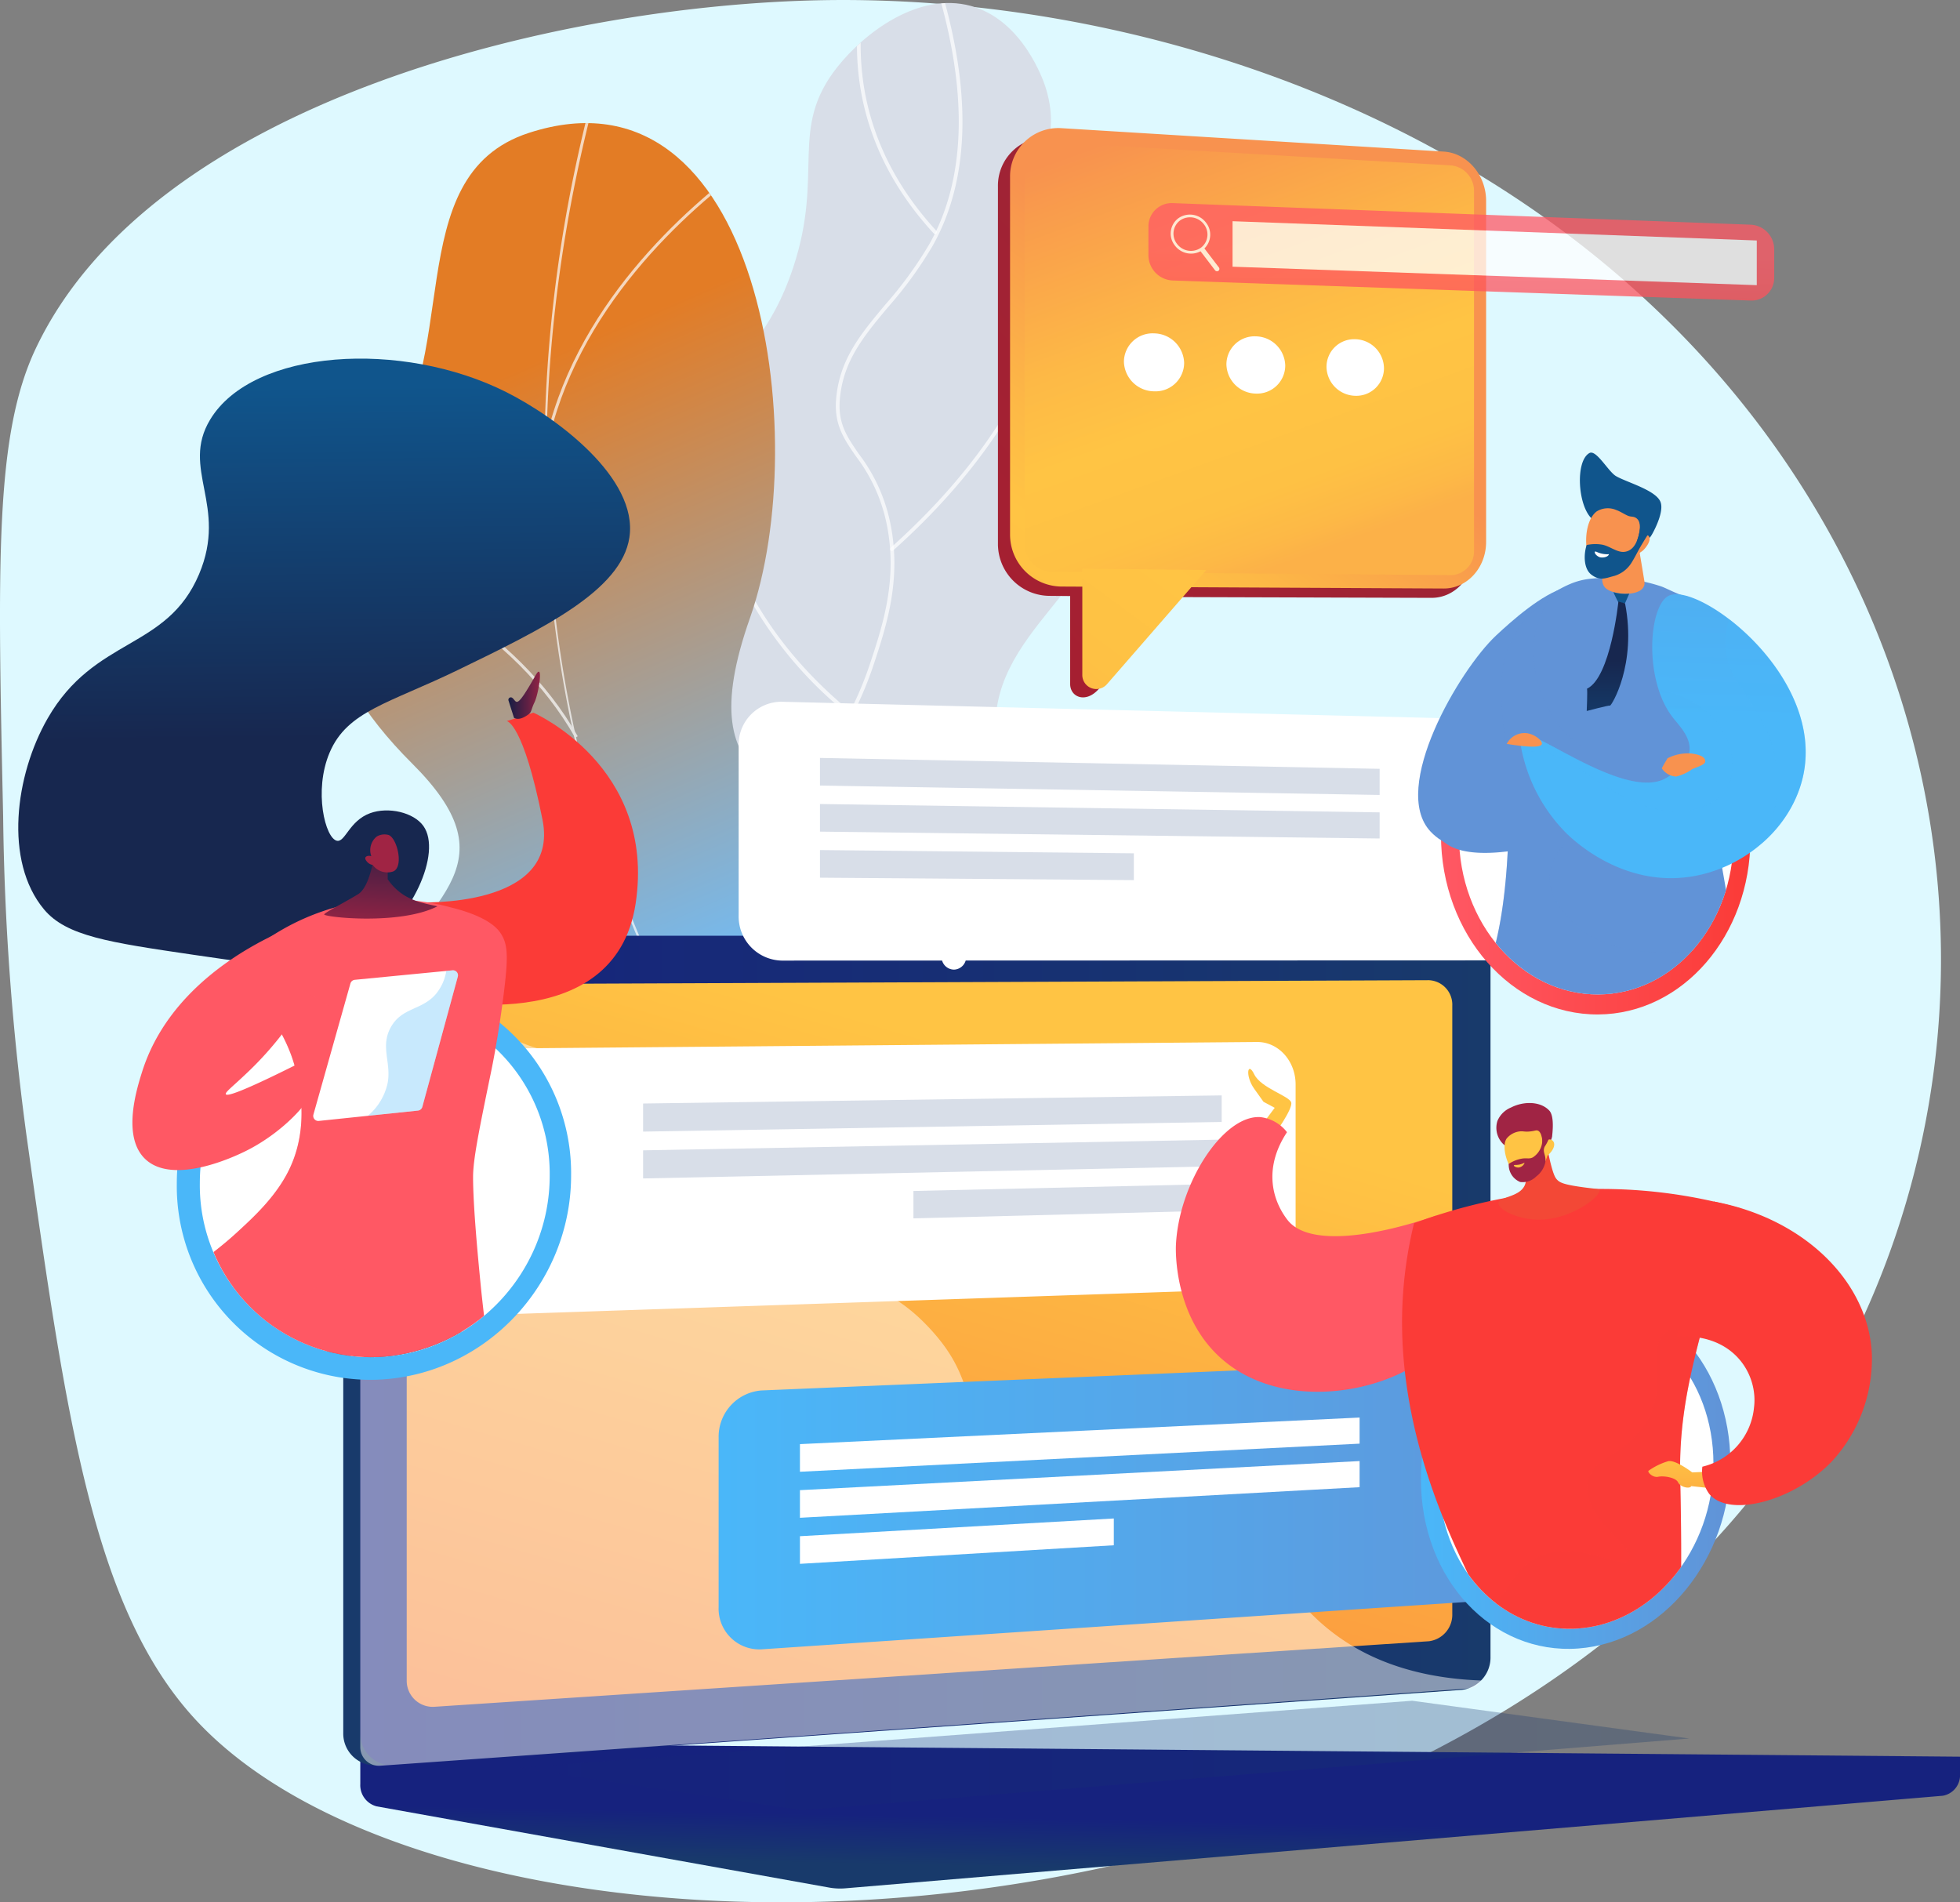 <svg xmlns="http://www.w3.org/2000/svg" xmlns:xlink="http://www.w3.org/1999/xlink" width="299.829" height="291.002" viewBox="0 0 299.829 291.002">
  <rect x="0" y="0" width="299.829" height="291.002" fill="#808080" stroke="none"/>
  <defs>
    <linearGradient id="linear-gradient" x1="0.383" y1="0.207" x2="0.498" y2="0.686" gradientUnits="objectBoundingBox">
      <stop offset="0.004" stop-color="#e37c25"/>
      <stop offset="1" stop-color="#71bcf6"/>
    </linearGradient>
    <clipPath id="clip-path">
      <path id="Trazado_101206" data-name="Trazado 101206" d="M-1101.787-26.989c8.22-5.8,9.69-21.011,7.678-31.216-2.35-11.914-8.5-12.23-9.611-21.638-2.06-17.517,18.428-23.607,17.752-41.436-.553-14.576-14.456-16.037-14.334-32.207.088-11.667,7.369-16.515,4.1-26.7-.279-.87-3.429-10.213-11.409-12.4-8.053-2.2-16.317,4.174-20.4,9.312-7.554,9.5-1.962,16.172-6.785,30.716-6.567,19.8-20.818,19.15-22.639,34.73-1.5,12.865,7.867,16.277,5.916,30.508-1.812,13.215-10.55,15.076-10.917,24.083C-1163.287-42.507-1118.554-15.148-1101.787-26.989Z" transform="translate(1162.454 193.026)" fill="#d8dee8"/>
    </clipPath>
    <clipPath id="clip-path-2">
      <path id="Trazado_101213" data-name="Trazado 101213" d="M-1349.036,114.658c2.088.3,6.89-.9,8.014-1.728,7.476-5.51,22.143-14.919,24.2-24.52.351-1.64-6.447-5.129-7.048-6.889-3.794-3.276-5.313-4.178-7.39-9.064-6.13-14.427,21.436-30.725-1.344-45.42-16.686-10.764-33.851-8.731-24.056-36.544s1.578-85.693-33.827-74.181c-20.318,6.607-9.532,35.537-23.286,50.881-13.069,14.581-9.746,30.474,5.408,45.575s3.409,20.25-6.244,34.871c-11.6,17.562,17.139,29.176,30.863,33.407C-1372.7,84.452-1346.857,100.581-1349.036,114.658Z" transform="translate(1421.908 85.183)" fill="url(#linear-gradient)"/>
    </clipPath>
    <linearGradient id="linear-gradient-3" x1="0.422" y1="0.517" x2="0.352" y2="0.841" gradientUnits="objectBoundingBox">
      <stop offset="0" stop-color="#16227e"/>
      <stop offset="0.996" stop-color="#183a6b"/>
    </linearGradient>
    <linearGradient id="linear-gradient-4" x1="0.48" y1="0.467" x2="0.372" y2="0.528" xlink:href="#linear-gradient-3"/>
    <linearGradient id="linear-gradient-5" x1="0" y1="0.5" x2="1" y2="0.5" xlink:href="#linear-gradient-3"/>
    <linearGradient id="linear-gradient-6" x1="0.638" y1="0.133" x2="-0.19" y2="2.082" gradientUnits="objectBoundingBox">
      <stop offset="0" stop-color="#ffc444"/>
      <stop offset="0.996" stop-color="#f34836"/>
    </linearGradient>
    <linearGradient id="linear-gradient-9" y1="0.5" x2="1" y2="0.5" gradientUnits="objectBoundingBox">
      <stop offset="0" stop-color="#ff5864"/>
      <stop offset="1" stop-color="#fb3b37"/>
    </linearGradient>
    <linearGradient id="linear-gradient-10" y1="0.5" x2="1" y2="0.5" gradientUnits="objectBoundingBox">
      <stop offset="0" stop-color="#4ab7f9"/>
      <stop offset="0.996" stop-color="#6193d7"/>
    </linearGradient>
    <linearGradient id="linear-gradient-12" x1="2.315" y1="0.5" x2="3.315" y2="0.5" xlink:href="#linear-gradient-10"/>
    <clipPath id="clip-path-3">
      <path id="Trazado_101258" data-name="Trazado 101258" d="M-1612.158,104.321l-3.525-62.827-96.8,23.424v96.608l31.22,26.486a26.159,26.159,0,0,0,26.542,20.674,27.61,27.61,0,0,0,25.708-21.946l18.564-.452Z" transform="translate(1712.48 -41.494)" fill="none"/>
    </clipPath>
    <linearGradient id="linear-gradient-13" x1="0.495" y1="0.074" x2="0.501" y2="0.631" gradientUnits="objectBoundingBox">
      <stop offset="0" stop-color="#10558c"/>
      <stop offset="0.996" stop-color="#17274f"/>
    </linearGradient>
    <linearGradient id="linear-gradient-14" x1="6.154" y1="0.788" x2="5.921" y2="1.423" xlink:href="#linear-gradient-9"/>
    <linearGradient id="linear-gradient-15" x1="28.36" y1="-3.663" x2="28.577" y2="6.65" xlink:href="#linear-gradient-13"/>
    <linearGradient id="linear-gradient-16" x1="82.447" y1="1.896" x2="82.083" y2="-9.11" xlink:href="#linear-gradient-6"/>
    <linearGradient id="linear-gradient-17" x1="45.444" y1="-1.192" x2="45.753" y2="2.686" xlink:href="#linear-gradient-13"/>
    <linearGradient id="linear-gradient-18" x1="50.662" y1="1.268" x2="50.476" y2="-3.812" xlink:href="#linear-gradient-6"/>
    <linearGradient id="linear-gradient-19" x1="11.794" y1="0.669" x2="12.816" y2="0.313" xlink:href="#linear-gradient-13"/>
    <linearGradient id="linear-gradient-20" x1="9.302" y1="0.738" x2="10.951" y2="0.118" xlink:href="#linear-gradient-13"/>
    <linearGradient id="linear-gradient-21" x1="16.606" y1="0.692" x2="18.029" y2="0.334" xlink:href="#linear-gradient-13"/>
    <linearGradient id="linear-gradient-22" x1="3.787" y1="0.314" x2="4.388" y2="0.979" xlink:href="#linear-gradient-9"/>
    <linearGradient id="linear-gradient-23" x1="5.703" y1="-0.147" x2="5.92" y2="0.814" xlink:href="#linear-gradient-9"/>
    <linearGradient id="linear-gradient-24" x1="0.645" y1="-0.494" x2="0.471" y2="1.152" gradientUnits="objectBoundingBox">
      <stop offset="0" stop-color="#151c44"/>
      <stop offset="1" stop-color="#a02444"/>
    </linearGradient>
    <linearGradient id="linear-gradient-25" x1="0.086" y1="-1.43" x2="0.391" y2="0.063" xlink:href="#linear-gradient-24"/>
    <linearGradient id="linear-gradient-26" x1="0" y1="0.5" x2="1" y2="0.5" xlink:href="#linear-gradient-24"/>
    <linearGradient id="linear-gradient-27" x1="10.097" y1="0.5" x2="11.097" y2="0.5" xlink:href="#linear-gradient-9"/>
    <linearGradient id="linear-gradient-28" x1="16.616" y1="2.347" x2="16.774" y2="1.485" xlink:href="#linear-gradient-10"/>
    <clipPath id="clip-path-4">
      <path id="Trazado_101270" data-name="Trazado 101270" d="M-591.526,724.385H-712.052l11.071,66.359,34.348-2.081,6.055,14.708c3.288,8.485,10.85,14.035,19.561,13.418,8.608-.61,15.916-7.08,19.047-15.764l25.9-1.574Z" transform="translate(712.052 -724.385)" fill="none"/>
    </clipPath>
    <linearGradient id="linear-gradient-30" x1="-0.221" y1="4.667" x2="-0.704" y2="7.599" xlink:href="#linear-gradient-6"/>
    <linearGradient id="linear-gradient-31" x1="6.107" y1="-4.337" x2="6.893" y2="-6.193" xlink:href="#linear-gradient-9"/>
    <linearGradient id="linear-gradient-32" x1="-18.578" y1="1.138" x2="-17.921" y2="0.046" xlink:href="#linear-gradient-9"/>
    <linearGradient id="linear-gradient-33" x1="-46.705" y1="33.127" x2="-46.648" y2="31.416" xlink:href="#linear-gradient-6"/>
    <linearGradient id="linear-gradient-34" x1="125.323" y1="18.046" x2="124.629" y2="16.484" xlink:href="#linear-gradient-24"/>
    <linearGradient id="linear-gradient-35" x1="-122.9" y1="13.441" x2="-122.937" y2="16.542" xlink:href="#linear-gradient-6"/>
    <linearGradient id="linear-gradient-36" x1="170.243" y1="20.82" x2="169.268" y2="18.931" xlink:href="#linear-gradient-24"/>
    <linearGradient id="linear-gradient-37" x1="651.905" y1="224.868" x2="652.086" y2="228.65" gradientUnits="objectBoundingBox">
      <stop offset="0" stop-color="#ffc444"/>
      <stop offset="1" stop-color="#f34836"/>
    </linearGradient>
    <linearGradient id="linear-gradient-38" x1="-23.85" y1="1.249" x2="-22.984" y2="-0.355" xlink:href="#linear-gradient-9"/>
    <linearGradient id="linear-gradient-39" x1="0.543" y1="-0.244" x2="0.175" y2="7.669" xlink:href="#linear-gradient-6"/>
    <linearGradient id="linear-gradient-40" x1="-34.393" y1="1.434" x2="-33.26" y2="-0.252" xlink:href="#linear-gradient-9"/>
    <clipPath id="clip-path-5">
      <path id="Trazado_101287" data-name="Trazado 101287" d="M-400.186,200.284l-73.1-2.424,5.915,67.935,7.19.056c2.725,9.95,10.847,17.129,20.332,17.092,9.362-.037,17.189-7.107,19.777-16.78l14.391,1.984Z" transform="translate(473.29 -197.86)" fill="none"/>
    </clipPath>
    <linearGradient id="linear-gradient-41" x1="30.555" y1="0.269" x2="29.03" y2="-0.529" xlink:href="#linear-gradient-10"/>
    <linearGradient id="linear-gradient-42" x1="17.282" y1="0.602" x2="16.701" y2="-0.438" xlink:href="#linear-gradient-10"/>
    <linearGradient id="linear-gradient-43" x1="-83.21" y1="0.5" x2="-82.21" y2="0.5" gradientUnits="objectBoundingBox">
      <stop offset="0" stop-color="#fcb148"/>
      <stop offset="0.052" stop-color="#fdb946"/>
      <stop offset="0.142" stop-color="#fec144"/>
      <stop offset="0.318" stop-color="#ffc444"/>
      <stop offset="0.485" stop-color="#fdb946"/>
      <stop offset="0.775" stop-color="#f99c4c"/>
      <stop offset="0.866" stop-color="#f8924f"/>
      <stop offset="1" stop-color="#f8924f"/>
    </linearGradient>
    <linearGradient id="linear-gradient-44" x1="48.979" y1="-0.02" x2="49.806" y2="1.731" xlink:href="#linear-gradient-13"/>
    <linearGradient id="linear-gradient-45" x1="-54.818" y1="0.003" x2="-54.719" y2="2.503" xlink:href="#linear-gradient-43"/>
    <linearGradient id="linear-gradient-46" x1="59.541" y1="-0.93" x2="60.525" y2="2.161" xlink:href="#linear-gradient-13"/>
    <linearGradient id="linear-gradient-47" x1="16.6" y1="0.822" x2="16.024" y2="-0.244" xlink:href="#linear-gradient-10"/>
    <linearGradient id="linear-gradient-48" x1="19.095" y1="-0.607" x2="18.205" y2="-2.24" xlink:href="#linear-gradient-10"/>
    <linearGradient id="linear-gradient-49" x1="15.282" y1="0.911" x2="15.34" y2="-0.913" xlink:href="#linear-gradient-10"/>
    <linearGradient id="linear-gradient-50" x1="19.682" y1="0.565" x2="19.716" y2="-1.236" xlink:href="#linear-gradient-10"/>
    <linearGradient id="linear-gradient-51" x1="51.209" y1="1.08" x2="51.372" y2="-0.72" xlink:href="#linear-gradient-10"/>
    <linearGradient id="linear-gradient-52" x1="-83.887" y1="0.5" x2="-82.887" y2="0.5" xlink:href="#linear-gradient-43"/>
    <linearGradient id="linear-gradient-53" x1="-94.599" y1="0.5" x2="-93.599" y2="0.5" xlink:href="#linear-gradient-43"/>
    <linearGradient id="linear-gradient-54" x1="431.267" y1="7.66" x2="431.51" y2="12.7" xlink:href="#linear-gradient-13"/>
    <linearGradient id="linear-gradient-55" x1="165.465" y1="1.753" x2="165.465" y2="0.54" xlink:href="#linear-gradient-13"/>
    <linearGradient id="linear-gradient-56" x1="-0.335" y1="1.325" x2="3.133" y2="-2.462" gradientUnits="objectBoundingBox">
      <stop offset="0" stop-color="#ab1b2d"/>
      <stop offset="1" stop-color="#793e4f"/>
    </linearGradient>
    <linearGradient id="linear-gradient-57" x1="-0.032" y1="1.208" x2="0.597" y2="0.374" xlink:href="#linear-gradient-43"/>
    <linearGradient id="linear-gradient-58" x1="0.66" y1="0.944" x2="0.229" y2="-0.194" xlink:href="#linear-gradient-43"/>
    <linearGradient id="linear-gradient-59" x1="-0.495" y1="1.321" x2="2.887" y2="-3.15" xlink:href="#linear-gradient-43"/>
    <linearGradient id="linear-gradient-60" x1="0.499" y1="0.518" x2="0.326" y2="2.736" xlink:href="#linear-gradient-9"/>
  </defs>
  <g id="Grupo_53945" data-name="Grupo 53945" transform="translate(1712.481 195.752)">
    <path id="Trazado_101199" data-name="Trazado 101199" d="M-1443.24,31.711c-60.031,76.786-200.615,78.019-239.534,35.367-15.533-17.02-19.634-46.253-25.662-89.192A395.458,395.458,0,0,1-1712-70.878c-.85-38.886-1.273-58.331,4.987-71.559,17.931-37.866,80.22-52.6,120.481-53.288q4.215-.073,8.5.056c47.142,1.4,100.339,21.029,133.148,62.963a140.687,140.687,0,0,1,9.482,13.7C-1405.451-69.761-1410.49-10.175-1443.24,31.711Z" transform="translate(0 0)" fill="#def9ff"/>
    <g id="Grupo_53953" data-name="Grupo 53953" transform="translate(-1618.805 -195.287)">
      <g id="Grupo_53952" data-name="Grupo 53952" transform="translate(0)">
        <path id="Trazado_101200" data-name="Trazado 101200" d="M-1101.787-26.989c8.22-5.8,9.69-21.011,7.678-31.216-2.35-11.914-8.5-12.23-9.611-21.638-2.06-17.517,18.428-23.607,17.752-41.436-.553-14.576-14.456-16.037-14.334-32.207.088-11.667,7.369-16.515,4.1-26.7-.279-.87-3.429-10.213-11.409-12.4-8.053-2.2-16.317,4.174-20.4,9.312-7.554,9.5-1.962,16.172-6.785,30.716-6.567,19.8-20.818,19.15-22.639,34.73-1.5,12.865,7.867,16.277,5.916,30.508-1.812,13.215-10.55,15.076-10.917,24.083C-1163.287-42.507-1118.554-15.148-1101.787-26.989Z" transform="translate(1162.454 193.026)" fill="#d8dee8"/>
        <g id="Grupo_53951" data-name="Grupo 53951" clip-path="url(#clip-path)">
          <g id="Grupo_53950" data-name="Grupo 53950" transform="translate(14.6 -13.125)">
            <g id="Grupo_53945-2" data-name="Grupo 53945" transform="translate(5.753 8.202)" opacity="0.7" style="mix-blend-mode: soft-light;isolation: isolate">
              <path id="Trazado_101201" data-name="Trazado 101201" d="M-1014.489-41.239a.282.282,0,0,1-.143-.039,59.764,59.764,0,0,1-19.11-17.679c-4.709-6.828-9.578-13.888-9.185-22.717.3-6.718,3.424-10.307,7.382-14.85,3.773-4.332,8.469-9.724,11.754-19.709,1.875-5.7,4.209-12.793,2.41-21.285a25.567,25.567,0,0,0-4.674-10.178c-1.782-2.577-3.321-4.8-3.027-8.621.471-6.117,3.738-10.023,7.52-14.546a60.272,60.272,0,0,0,6.746-9.263c5.847-10.356,6-24.3.461-41.438a.283.283,0,0,1,.182-.356.283.283,0,0,1,.356.182c5.592,17.3,5.421,31.39-.507,41.889a60.7,60.7,0,0,1-6.8,9.348c-3.72,4.449-6.933,8.291-7.39,14.227-.279,3.618,1.137,5.665,2.928,8.256a26.051,26.051,0,0,1,4.763,10.383c1.831,8.641-.529,15.815-2.426,21.579-3.321,10.094-8.058,15.533-11.865,19.9-3.885,4.46-6.954,7.983-7.243,14.5-.384,8.64,4.429,15.62,9.084,22.37a59.209,59.209,0,0,0,18.932,17.513.283.283,0,0,1,.1.387A.282.282,0,0,1-1014.489-41.239Z" transform="translate(1042.949 221.935)" fill="#fff"/>
            </g>
            <g id="Grupo_53946" data-name="Grupo 53946" transform="translate(27.891 54.011)" opacity="0.7" style="mix-blend-mode: soft-light;isolation: isolate">
              <path id="Trazado_101202" data-name="Trazado 101202" d="M-912.68,89.964a.282.282,0,0,1-.211-.094.282.282,0,0,1,.022-.4c13.075-11.684,19.219-22.523,22.07-29.558,3.088-7.62,3.087-12.542,3.086-12.591a.283.283,0,0,1,.28-.285h0a.283.283,0,0,1,.283.28c0,.2.008,5.057-3.113,12.771-2.872,7.1-9.06,18.034-22.232,29.8A.283.283,0,0,1-912.68,89.964Z" transform="translate(912.963 -47.037)" fill="#fff"/>
            </g>
            <g id="Grupo_53947" data-name="Grupo 53947" transform="translate(0 63.848)" opacity="0.7" style="mix-blend-mode: soft-light;isolation: isolate">
              <path id="Trazado_101203" data-name="Trazado 101203" d="M-1054.846,163.15a.282.282,0,0,1-.179-.064,61.209,61.209,0,0,1-16.494-20.1,49.992,49.992,0,0,1-5.088-18.749,47.8,47.8,0,0,1,2.436-19.257.283.283,0,0,1,.368-.157.283.283,0,0,1,.156.368,47.231,47.231,0,0,0-2.394,19.033c.715,10.149,5,25.055,21.375,38.429a.283.283,0,0,1,.04.4A.282.282,0,0,1-1054.846,163.15Z" transform="translate(1076.73 -104.799)" fill="#fff"/>
            </g>
            <g id="Grupo_53948" data-name="Grupo 53948" transform="translate(9.656 124.267)" opacity="0.7" style="mix-blend-mode: soft-light;isolation: isolate">
              <path id="Trazado_101204" data-name="Trazado 101204" d="M-1019.75,499.225a.282.282,0,0,1-.271-.2.282.282,0,0,1,.191-.351c19.28-5.657,29.334-15.934,34.373-23.56,5.452-8.25,6.365-15.237,6.373-15.307a.284.284,0,0,1,.315-.246.283.283,0,0,1,.246.315c-.009.071-.938,7.189-6.463,15.549-5.091,7.7-15.242,18.086-34.685,23.791A.282.282,0,0,1-1019.75,499.225Z" transform="translate(1020.032 -459.556)" fill="#fff"/>
            </g>
            <g id="Grupo_53949" data-name="Grupo 53949" transform="translate(22.819)" opacity="0.7" style="mix-blend-mode: soft-light;isolation: isolate">
              <path id="Trazado_101205" data-name="Trazado 101205" d="M-930.785-221.624a.282.282,0,0,1-.208-.091c-11.027-11.958-12.37-24.434-11.555-32.8a42.833,42.833,0,0,1,4.461-15.439.283.283,0,0,1,.385-.106.282.282,0,0,1,.106.385,42.251,42.251,0,0,0-4.393,15.238c-.8,8.24.532,20.538,11.41,32.334a.283.283,0,0,1-.016.4A.282.282,0,0,1-930.785-221.624Z" transform="translate(942.744 270.093)" fill="#fff"/>
            </g>
          </g>
        </g>
      </g>
    </g>
    <g id="Grupo_53959" data-name="Grupo 53959" transform="translate(-1662.993 -176.92)">
      <g id="Grupo_53958" data-name="Grupo 53958" transform="translate(0 0)">
        <g id="Grupo_53957" data-name="Grupo 53957">
          <path id="Trazado_101207" data-name="Trazado 101207" d="M-1349.036,114.658c2.088.3,6.89-.9,8.014-1.728,7.476-5.51,22.143-14.919,24.2-24.52.351-1.64-6.447-5.129-7.048-6.889-3.794-3.276-5.313-4.178-7.39-9.064-6.13-14.427,21.436-30.725-1.344-45.42-16.686-10.764-33.851-8.731-24.056-36.544s1.578-85.693-33.827-74.181c-20.318,6.607-9.532,35.537-23.286,50.881-13.069,14.581-9.746,30.474,5.408,45.575s3.409,20.25-6.244,34.871c-11.6,17.562,17.139,29.176,30.863,33.407C-1372.7,84.452-1346.857,100.581-1349.036,114.658Z" transform="translate(1421.908 85.183)" fill="url(#linear-gradient)"/>
          <g id="Grupo_53956" data-name="Grupo 53956" clip-path="url(#clip-path-2)">
            <g id="Grupo_53955" data-name="Grupo 53955" transform="translate(-2.937 -5.026)" opacity="0.7" style="mix-blend-mode: soft-light;isolation: isolate">
              <g id="Grupo_53954" data-name="Grupo 53954">
                <path id="Trazado_101208" data-name="Trazado 101208" d="M-1164.8,76.931l.3-.336c-51.791-45.689-70.863-117.155-51.016-191.171l-.433-.116c-9.406,35.078-10.054,70.952-1.875,103.743A171.962,171.962,0,0,0-1164.8,76.931Z" transform="translate(1260.244 114.692)" fill="#fcfdfe"/>
                <path id="Trazado_101209" data-name="Trazado 101209" d="M-1412.4,731.782c18.869-.9,47.849,6.937,64.6,17.468l.239-.38c-16.819-10.572-45.917-18.439-64.862-17.536Z" transform="translate(1416.97 -587.188)" fill="#fcfdfe"/>
                <path id="Trazado_101210" data-name="Trazado 101210" d="M-962.417,639.281l.378-.241c-5.526-8.676-6.453-19.812-2.756-33.1,2.711-9.742,7.8-20.393,15.122-31.656l-.376-.244c-7.348,11.3-12.455,21.993-15.178,31.779C-968.959,619.236-968.013,630.493-962.417,639.281Z" transform="translate(1047.796 -456.743)" fill="#fcfdfe"/>
                <path id="Trazado_101211" data-name="Trazado 101211" d="M-1397.719,318.386l.39-.221c-9.574-16.889-27.954-25.775-41.687-30.255l-.139.427C-1425.5,292.791-1407.222,301.622-1397.719,318.386Z" transform="translate(1439.155 -219.342)" fill="#fcfdfe"/>
                <path id="Trazado_101212" data-name="Trazado 101212" d="M-1223.927-7.2l.44.088c4.282-21.448,21.5-36.636,31.377-43.78l-.263-.363C-1202.306-44.07-1219.615-28.795-1223.927-7.2Z" transform="translate(1260.583 62.057)" fill="#fcfdfe"/>
              </g>
            </g>
          </g>
        </g>
      </g>
    </g>
    <g id="Grupo_53962" data-name="Grupo 53962" transform="translate(-1659.968 -52.587)">
      <g id="Grupo_53961" data-name="Grupo 53961">
        <path id="Trazado_101214" data-name="Trazado 101214" d="M-1144.152,1371.714l-244.714-2.131v6.306a3.345,3.345,0,0,0,2.513,3.426l69.2,12.418a9.522,9.522,0,0,0,2.483.117l167.861-14.158a3.184,3.184,0,0,0,2.659-3.345Z" transform="translate(1391.469 -1246.154)" fill="url(#linear-gradient-3)"/>
        <g id="Grupo_53960" data-name="Grupo 53960">
          <path id="Trazado_101215" data-name="Trazado 101215" d="M-1235.609,760.192l-163.244,11.536a4.862,4.862,0,0,1-5.3-4.9v-116.7a5.288,5.288,0,0,1,5.3-5.274h163.244a4.573,4.573,0,0,1,4.352,4.768V755.117A4.984,4.984,0,0,1-1235.609,760.192Z" transform="translate(1404.149 -644.854)" fill="url(#linear-gradient-4)"/>
          <path id="Trazado_101216" data-name="Trazado 101216" d="M-1220.326,760.192l-163.244,11.536a4.862,4.862,0,0,1-5.3-4.9v-116.7a5.288,5.288,0,0,1,5.3-5.274h163.244a4.572,4.572,0,0,1,4.352,4.768V755.117A4.984,4.984,0,0,1-1220.326,760.192Z" transform="translate(1391.469 -644.854)" fill="url(#linear-gradient-5)"/>
          <path id="Trazado_101217" data-name="Trazado 101217" d="M-1190.817,785.763l-152.045,10.021a3.984,3.984,0,0,1-4.309-4.022V689.591a4.331,4.331,0,0,1,4.309-4.323l152.045-.629a3.747,3.747,0,0,1,3.591,3.907V781.6A4.081,4.081,0,0,1-1190.817,785.763Z" transform="translate(1356.875 -677.862)" fill="url(#linear-gradient-6)"/>
          <path id="Trazado_101218" data-name="Trazado 101218" d="M-862.978,654.038a1.929,1.929,0,0,1-1.878,1.969,1.92,1.92,0,0,1-1.882-1.962,1.928,1.928,0,0,1,1.882-1.969A1.92,1.92,0,0,1-862.978,654.038Z" transform="translate(958.265 -650.846)" fill="#fff"/>
          <path id="Trazado_101219" data-name="Trazado 101219" d="M-1259.657,728.185c-12.585-6.771-22.48,1.809-32.03-6.657-5.789-5.132-2.947-8.959-10.071-16.629-7.89-8.495-13.027-5.639-20.957-13.284-10.027-9.667-5.012-17.188-13.648-24.129-10.478-8.42-21.777-.627-31.75-8.7-4.3-3.483-6.662-8.546-7.895-13.931h-9.759a3.1,3.1,0,0,0-3.1,3.1V768.92a2.848,2.848,0,0,0,3.1,2.876l166.372-11.81a2.678,2.678,0,0,0,2.005-1.226c-12.179-.444-19.661-4.526-24.444-8.747C-1251.19,741.756-1249.567,733.614-1259.657,728.185Z" transform="translate(1391.469 -644.854)" fill="#fff" opacity="0.48" style="mix-blend-mode: soft-light;isolation: isolate"/>
        </g>
        <path id="Trazado_101220" data-name="Trazado 101220" d="M-1224.4,1318.838l-164.467,12.143,71.711,12.869a9.506,9.506,0,0,0,2.483.117l170.521-14.383-77.631-10.663A12.438,12.438,0,0,0-1224.4,1318.838Z" transform="translate(1391.469 -1204.023)" fill="url(#linear-gradient-5)"/>
        <path id="Trazado_101221" data-name="Trazado 101221" d="M-1247.957,1342.111l136.924-10.26,42.377,5.774-135.744,10.968Z" transform="translate(1274.558 -1214.848)" opacity="0.3" fill="url(#linear-gradient-5)" style="mix-blend-mode: multiply;isolation: isolate"/>
      </g>
    </g>
    <g id="Grupo_53984" data-name="Grupo 53984" transform="translate(-1712.48 -155.346)">
      <g id="Grupo_53963" data-name="Grupo 53963" transform="translate(112.995 60.469)">
        <path id="Trazado_101222" data-name="Trazado 101222" d="M-914.614,437.7l-127.848-3.176a6.552,6.552,0,0,0-6.554,6.76V467.2a6.748,6.748,0,0,0,6.554,6.921l127.848-.04c3.036,0,5.489-2.827,5.489-6.312V444.144C-909.125,440.659-911.577,437.772-914.614,437.7Z" transform="translate(1049.015 -428.051)" fill="#fff"/>
        <path id="Trazado_101223" data-name="Trazado 101223" d="M-890.367,490.688l-85.614-1.435v-4.227l85.614,1.666Z" transform="translate(988.419 -469.957)" fill="#d8dee8"/>
        <path id="Trazado_101224" data-name="Trazado 101224" d="M-890.367,531.668l-85.614-1.05v-4.227l85.614,1.281Z" transform="translate(988.419 -504.276)" fill="#d8dee8"/>
        <path id="Trazado_101225" data-name="Trazado 101225" d="M-927.966,572.356l-48.015-.373v-4.227l48.015.5Z" transform="translate(988.419 -538.596)" fill="#d8dee8"/>
        <path id="Trazado_101226" data-name="Trazado 101226" d="M-370.86,424c0,14.752-10.329,26.774-23.279,26.852-13.186.079-24.052-12.211-24.052-27.454s10.867-27.257,24.052-26.842C-381.189,396.96-370.86,409.245-370.86,424Z" transform="translate(525.627 -396.543)" fill="url(#linear-gradient-9)"/>
        <path id="Trazado_101227" data-name="Trazado 101227" d="M-360.042,438.888c0,13.113-9.19,23.779-20.692,23.824-11.687.046-21.3-10.859-21.3-24.358s9.613-24.159,21.3-23.816C-369.232,414.875-360.042,425.775-360.042,438.888Z" transform="translate(512.222 -411.466)" fill="#fff" style="mix-blend-mode: soft-light;isolation: isolate"/>
      </g>
      <g id="Grupo_53964" data-name="Grupo 53964" transform="translate(109.931 157.46)">
        <path id="Trazado_101228" data-name="Trazado 101228" d="M-932.608,1021.524l-127.848,5.382a7.1,7.1,0,0,0-6.554,7.2v25.918a6.231,6.231,0,0,0,6.554,6.483l127.848-8.6c3.036-.2,5.489-3.195,5.489-6.68V1027.6C-927.119,1024.118-929.571,1021.4-932.608,1021.524Z" transform="translate(1067.009 -1012.07)" fill="url(#linear-gradient-10)"/>
        <path id="Trazado_101229" data-name="Trazado 101229" d="M-908.361,1081.453l-85.614,4.3v-4.227l85.614-4.066Z" transform="translate(1006.413 -1058.48)" fill="#fff"/>
        <path id="Trazado_101230" data-name="Trazado 101230" d="M-908.361,1120.559l-85.614,4.681v-4.227l85.614-4.45Z" transform="translate(1006.413 -1090.926)" fill="#fff"/>
        <path id="Trazado_101231" data-name="Trazado 101231" d="M-945.96,1172.234l-48.014,2.841v-4.227l48.014-2.712Z" transform="translate(1006.413 -1133.716)" fill="#fff"/>
        <path id="Trazado_101232" data-name="Trazado 101232" d="M-388.854,991.934c0,14.753-10.329,27.465-23.279,28.41-13.186.962-24.052-10.6-24.052-25.844s10.866-27.984,24.052-28.452C-399.183,965.589-388.854,977.182-388.854,991.934Z" transform="translate(543.621 -966.035)" fill="url(#linear-gradient-10)"/>
        <path id="Trazado_101233" data-name="Trazado 101233" d="M-378.035,1006.987c0,13.113-9.191,24.394-20.692,25.209-11.687.828-21.3-9.433-21.3-22.932s9.613-24.8,21.3-25.242C-387.225,983.589-378.035,993.874-378.035,1006.987Z" transform="translate(530.215 -980.948)" fill="#fff" style="mix-blend-mode: soft-light;isolation: isolate"/>
      </g>
      <g id="Grupo_53965" data-name="Grupo 53965" transform="translate(27.046 109.354)">
        <path id="Trazado_101234" data-name="Trazado 101234" d="M-1429.858,741.345l138.245-1.192c3.272-.028,5.914,2.882,5.914,6.5v24.521c0,3.617-2.642,6.639-5.914,6.75l-138.245,4.671a6.883,6.883,0,0,1-7.112-6.973v-27A7.243,7.243,0,0,1-1429.858,741.345Z" transform="translate(1456.846 -730.518)" fill="#fff"/>
        <path id="Trazado_101235" data-name="Trazado 101235" d="M-1134.851,793.66l88.511-1.479V788.12l-88.511,1.241Z" transform="translate(1206.181 -770.315)" fill="#d8dee8"/>
        <path id="Trazado_101236" data-name="Trazado 101236" d="M-1134.851,833.8l88.511-1.877v-4.061l-88.511,1.638Z" transform="translate(1206.181 -803.29)" fill="#d8dee8"/>
        <path id="Trazado_101237" data-name="Trazado 101237" d="M-892.033,872.88l47.156-1.212v-4.061l-47.156,1.085Z" transform="translate(1004.718 -836.264)" fill="#d8dee8"/>
        <path id="Trazado_101238" data-name="Trazado 101238" d="M-1553.675,714.863a29.627,29.627,0,0,0,30.717,30.009c16.484-.651,29.6-14.642,29.6-31.261a29.693,29.693,0,0,0-29.6-30.032C-1539.782,683.613-1553.675,697.619-1553.675,714.863Z" transform="translate(1553.675 -683.579)" fill="url(#linear-gradient-12)"/>
        <path id="Trazado_101239" data-name="Trazado 101239" d="M-1533,731.621a26.288,26.288,0,0,0,27.2,26.626c14.642-.547,26.32-12.962,26.32-27.737a26.34,26.34,0,0,0-26.32-26.645C-1520.715,703.928-1533,716.355-1533,731.621Z" transform="translate(1536.523 -700.411)" fill="#fff" style="mix-blend-mode: soft-light;isolation: isolate"/>
      </g>
      <g id="Grupo_53970" data-name="Grupo 53970" transform="translate(0)">
        <g id="Grupo_53969" data-name="Grupo 53969" clip-path="url(#clip-path-3)">
          <g id="Grupo_53968" data-name="Grupo 53968" transform="translate(2.363 14.454)">
            <path id="Trazado_101240" data-name="Trazado 101240" d="M-1643.391,217c-5.615,3.456-12.447,2.539-25.881.563-12.975-1.908-19.462-2.863-22.876-6.948-6.162-7.375-4.415-20.56.549-29.208,7.207-12.558,18.231-10.389,23.171-22.077,4.442-10.511-2.861-16.079,1.688-23.631,6.534-10.849,29.356-12.229,45.293-4.22,7.677,3.858,20.2,13.135,18.848,22.225-1.216,8.15-13.271,14-26.163,20.255-10.653,5.17-16.979,6.279-19.693,12.66-2.489,5.853-.672,13.166,1.126,13.5,1.256.236,1.873-3.051,5.064-4.22,2.765-1.013,6.663-.142,8.158,1.969C-1631.255,201.9-1635.807,212.334-1643.391,217Z" transform="translate(1696.519 -126.363)" fill="url(#linear-gradient-13)"/>
            <path id="Trazado_101241" data-name="Trazado 101241" d="M-1319.046,444.361s18.806,8.2,15.643,29.178c-3.175,21.061-31.53,14.557-31.53,14.557l-1.7-14.729s21.687,1.039,18.986-12.6c-2.95-14.9-5.474-15.12-5.474-15.12Z" transform="translate(1398.278 -390.202)" fill="url(#linear-gradient-14)"/>
            <path id="Trazado_101242" data-name="Trazado 101242" d="M-1383.965,1449.672a12.256,12.256,0,0,0-.08,2.632c.164.645,5.775.65,7.671.263s-1.129-2.108-2.339-2.379S-1383.965,1449.672-1383.965,1449.672Z" transform="translate(1437.665 -1224.298)" fill="url(#linear-gradient-15)"/>
            <path id="Trazado_101243" data-name="Trazado 101243" d="M-1380.86,1429.084l-.592,3.987s-1.511.815-2.238.192l-.08-4.124Z" transform="translate(1437.39 -1207.217)" fill="url(#linear-gradient-16)"/>
            <path id="Trazado_101244" data-name="Trazado 101244" d="M-1584.342,1442.384s1.237.818.907,1.941-3.222,5.764-5.289,7.189-1.422-1.236-.819-2.912a34.194,34.194,0,0,1,2.741-6.022C-1586.2,1441.934-1584.342,1442.384-1584.342,1442.384Z" transform="translate(1608.611 -1218.125)" fill="url(#linear-gradient-17)"/>
            <path id="Trazado_101245" data-name="Trazado 101245" d="M-1572.339,1416.213c-.6,1.709-1.172,3.121-1.622,4.165a16.013,16.013,0,0,1-2.159,3.972c-.539.677-1.816,2.135-2.16,1.938s.586-1.921,2.386-6.879c.261-.718,1.086-3.006,1.086-3.006h0Z" transform="translate(1598.833 -1196.537)" fill="url(#linear-gradient-18)"/>
            <path id="Trazado_101246" data-name="Trazado 101246" d="M-1390.352,999.675a103.517,103.517,0,0,1,.212,18.056c-.757,10.034-2.712,16.472-5.169,27.3-1.506,6.634-3.539,16.407-5.384,28.607a5.457,5.457,0,0,1-3.318.929,4.642,4.642,0,0,1-2-.611c-4.891-14.773-3.444-24.265-1.083-30.26,1-2.551,2.219-4.585,2.868-8.445.858-5.1-.2-7.87-1.718-19.514-1.082-8.312-.894-9.611-.175-10.892C-1403.249,999.736-1394.531,999.528-1390.352,999.675Z" transform="translate(1458.55 -850.916)" fill="url(#linear-gradient-19)"/>
            <path id="Trazado_101247" data-name="Trazado 101247" d="M-1537.215,1013.593c-3,15.8-5.948,24.193-8.189,28.983a83.894,83.894,0,0,0-4.155,10.457,87.822,87.822,0,0,0-2.535,9.915c-1.051,4.917-3.653,12.186-10.7,22.038a2.774,2.774,0,0,1-2.451.319,2.116,2.116,0,0,1-.994-.95c.928-9.014,1.992-16.6,2.914-22.456.194-1.227,1.045-6.593,2.378-13.686.521-2.773,1.284-6.833,2.2-11,1.135-5.189,2.874-12.246,5.546-20.7Z" transform="translate(1588.779 -862.488)" fill="url(#linear-gradient-20)"/>
            <path id="Trazado_101248" data-name="Trazado 101248" d="M-1407.095,1046.066c1-2.551,2.219-4.585,2.868-8.445.858-5.1-.2-7.871-1.718-19.514-1.082-8.312-.894-9.611-.175-10.892,1.561-2.78,4.86-4.1,8.213-4.715-.045.177-.09.353-.126.524-1.758,8.248,4.931,12.95,1.92,22.059-1.488,4.5-3.868,5.644-4.424,10.821-.521,4.853,1.367,5.746.964,10.151-.6,6.588-5.185,8.48-6.382,13.595-.778,3.327-.123,8.063,5.542,14.539-.094.6-.187,1.206-.28,1.82a5.456,5.456,0,0,1-3.318.929,4.642,4.642,0,0,1-2-.61C-1410.9,1061.553-1409.455,1052.061-1407.095,1046.066Z" transform="translate(1458.55 -853.284)" opacity="0.3" fill="url(#linear-gradient-21)" style="mix-blend-mode: multiply;isolation: isolate"/>
            <path id="Trazado_101249" data-name="Trazado 101249" d="M-1624.312,617.484c-.435-.7-1.821-2.629-7.73-4.078a33.848,33.848,0,0,0-15.687-.485,35.656,35.656,0,0,0-18.595,10.708,25.164,25.164,0,0,1,9.9,12.391c.817,2.262,3.223,9.985-.221,17.31-1.991,4.235-5.525,7.469-8.219,9.936-4.057,3.714-6.166,4.328-7.534,7.608-1.492,3.578.011,5.251-1.843,7.731-1.995,2.67-4.339,1.544-7.742,4.3-3.5,2.838-2.253,5.019-5.446,8.144-4.661,4.561-10.881,3.413-11.172,5.4-.25,1.708,4.178,3.8,7.922,4.557,7.365,1.483,13.737-1.891,15.623-2.923,5.2-2.844,4.3-4.49,8.248-6.643,6.565-3.583,11.022-.1,25.7-.348,7.842-.134,11.778-.258,13.927-3.041,1.957-2.535.929-5.188-.246-16.761h0c-.378-3.869-1.17-11.976-1.175-16.608,0-2.738.922-7.226,2.77-16.188.109-.528,1.107-5.36,1.912-11.8C-1623.189,620.893-1623.294,619.113-1624.312,617.484Z" transform="translate(1698.606 -529.469)" fill="url(#linear-gradient-22)"/>
            <g id="Grupo_53966" data-name="Grupo 53966" transform="translate(0 93.484)" opacity="0.3" style="mix-blend-mode: multiply;isolation: isolate">
              <path id="Trazado_101250" data-name="Trazado 101250" d="M-1687.424,743.365c3.193-3.125,1.946-5.3,5.446-8.143,3.4-2.76,5.747-1.634,7.742-4.3,1.854-2.481.35-4.154,1.842-7.731,1.368-3.28,3.477-3.894,7.534-7.608,2.694-2.466,6.228-5.7,8.219-9.936,3.444-7.325,1.037-15.047.221-17.31a25.165,25.165,0,0,0-9.9-12.391c.187-.2.408-.433.644-.675,12.7,1.735,20.012,9.043,20.911,11.2,2.077,4.987-1.213,6.866-1.3,21.328-.041,6.913.694,9.623-1.518,12.57-2.536,3.38-5.469,2.445-9.164,6.9-2.85,3.435-2.393,5.537-5.062,7.044-2.879,1.624-4.719-.078-7.986.74-5.487,1.374-6.665,7.751-10.318,11.375-2.773,2.751-7.923,4.828-18.174,3.312a1.346,1.346,0,0,1-.307-.973C-1698.305,746.778-1692.085,747.926-1687.424,743.365Z" transform="translate(1698.606 -675.266)" fill="url(#linear-gradient-23)"/>
            </g>
            <path id="Trazado_101251" data-name="Trazado 101251" d="M-1413.615,570.533s-.628,5.1-2.486,6.259-4.88,2.68-5.213,3.095,11.512,1.747,17.318-1.22h0c-1.909-.416-2.429-.569-2.429-.569a10.685,10.685,0,0,1-2.462-1.007,8.531,8.531,0,0,1-2.715-2.574l.021-2.822Z" transform="translate(1468.545 -494.886)" fill="url(#linear-gradient-24)"/>
            <path id="Trazado_101252" data-name="Trazado 101252" d="M-1383.274,558.359a2.776,2.776,0,0,0,3.1,1.008c1.689-.614.682-5.067-.66-5.589a2.333,2.333,0,0,0-1.822.234,2.685,2.685,0,0,0-.83,3.009c-.429-.13-.807-.019-.9.2-.12.273.244.649.326.734A1.444,1.444,0,0,0-1383.274,558.359Z" transform="translate(1437.923 -480.907)" fill="url(#linear-gradient-25)"/>
            <path id="Trazado_101253" data-name="Trazado 101253" d="M-1254.985,414.6l-.837-2.627a.376.376,0,0,1,.587-.423c.731.589.483,1.981,3.559-3.468,1.228-2.176.491,2.793-.194,4.19-.465.949-.427,1.451-.839,1.756C-1253.382,414.524-1254.239,415.009-1254.985,414.6Z" transform="translate(1331.251 -359.651)" fill="url(#linear-gradient-26)"/>
            <path id="Trazado_101254" data-name="Trazado 101254" d="M-1565.544,662.644c1.248,2.666-4.5,9-10.944,12.087-1.318.633-10.848,5.2-15.131,1.055-3.556-3.444-1.259-10.727-.441-13.323,4.007-12.708,16.192-19.139,21.246-21.433,3.752,9.459,1.544,13.682.674,15.005a51.166,51.166,0,0,1-6.169,6.88c-1.913,1.82-3.107,2.711-2.946,2.99.2.347,2.444-.341,11.1-4.68A3.3,3.3,0,0,1-1565.544,662.644Z" transform="translate(1611.439 -553.377)" fill="url(#linear-gradient-27)"/>
            <g id="Grupo_53967" data-name="Grupo 53967" transform="translate(45.555 93.568)">
              <path id="Trazado_101255" data-name="Trazado 101255" d="M-1409.815,675.762l-14.953,1.452a.777.777,0,0,0-.67.565l-5.656,20.036a.771.771,0,0,0,.816.987l15.176-1.584a.781.781,0,0,0,.667-.575l5.42-19.9A.769.769,0,0,0-1409.815,675.762Z" transform="translate(1431.124 -675.758)" fill="#fff"/>
              <path id="Trazado_101256" data-name="Trazado 101256" d="M-1379.056,692.973c.566-3.149-1.178-5.571.493-8.53,1.715-3.038,4.718-2.542,6.869-5.038a7.31,7.31,0,0,0,1.6-3.549l.964-.094a.769.769,0,0,1,.8.979l-5.42,19.9a.781.781,0,0,1-.667.575l-7.671.8A9.05,9.05,0,0,0-1379.056,692.973Z" transform="translate(1390.443 -675.758)" opacity="0.3" fill="url(#linear-gradient-28)" style="mix-blend-mode: multiply;isolation: isolate"/>
            </g>
            <path id="Trazado_101257" data-name="Trazado 101257" d="M-1442,733.461s5.232-5.458,7.352-6.27.243,4.892-1,5.707a5.86,5.86,0,0,1-2.7,1.262l-.973.134-1.279.7S-1442.244,734.819-1442,733.461Z" transform="translate(1485.723 -624.798)" fill="url(#linear-gradient-26)"/>
          </g>
        </g>
      </g>
      <g id="Grupo_53976" data-name="Grupo 53976" transform="translate(170.384 116.304)">
        <g id="Grupo_53975" data-name="Grupo 53975" clip-path="url(#clip-path-4)">
          <g id="Grupo_53974" data-name="Grupo 53974" transform="translate(9.492 6.802)">
            <g id="Grupo_53973" data-name="Grupo 53973">
              <path id="Trazado_101259" data-name="Trazado 101259" d="M-587.38,774.417s2.922-3.981,2.62-4.969-4.642-2.2-5.655-4.295-1.42.227,0,2.217l1.417,1.986,1.718.924-1.92,2.559Z" transform="translate(602.401 -764.326)" fill="url(#linear-gradient-30)"/>
              <path id="Trazado_101260" data-name="Trazado 101260" d="M-639.32,809.889a6.033,6.033,0,0,0-4.079-2.306c-5.625-.351-12.44,10.02-12.908,19.521-.034.682-.423,11.3,7.373,17.78,11.241,9.341,31.368,3.32,34.728-5.229,1.1-2.809.8-6.853.741-7.559a21.256,21.256,0,0,0-3.036-9.45c-8.631,2.974-19.442,4.992-22.771.63C-641.761,820.015-642.8,815.152-639.32,809.889Z" transform="translate(656.319 -800.208)" fill="url(#linear-gradient-31)"/>
              <path id="Trazado_101261" data-name="Trazado 101261" d="M-401.389,875.142a77.843,77.843,0,0,0-30.449-2.424,84.446,84.446,0,0,0-19.485,4.706,63.965,63.965,0,0,0-1.785,12.72c-.9,23.563,11.69,42.571,10.755,43.029-.688.337-5.4-11-7.61-10.383-2.558.719-2.112,17.5,4.58,20.821,1.959.973,2.618.767,12.321-1.393,6.439-1.433,9.145-1.864,12.418-1.085,4.435,1.056,6.522,1.957,8.3.885,1.7-1.026,1.824-4.217,1.871-9.759.073-8.548-.114-14.334-.144-16.408-.14-9.521,1.9-16.988,4.512-26.522A137.444,137.444,0,0,1-401.389,875.142Z" transform="translate(487.756 -853.812)" fill="url(#linear-gradient-32)"/>
              <g id="Grupo_53972" data-name="Grupo 53972" transform="translate(49.024 5.217)">
                <path id="Trazado_101262" data-name="Trazado 101262" d="M-359.327,818.872a29.274,29.274,0,0,0,.932,5.581c.4,1.466.628,1.828.908,2.11.421.424,1.033.746,4.372,1.179,1.811.234,2.038.192,2.092.373.263.882-4.332,4.612-9.425,4.531-3.134-.05-6.113-1.537-6.018-2.537s3.243-.881,4.023-2.775c.542-1.316-.318-2.977-1.286-4.322C-363.035,821.288-360.018,820.591-359.327,818.872Z" transform="translate(366.81 -814.799)" fill="url(#linear-gradient-33)"/>
                <g id="Grupo_53971" data-name="Grupo 53971">
                  <path id="Trazado_101263" data-name="Trazado 101263" d="M-367.185,801.441A3.464,3.464,0,0,1-368.3,797.7a3.811,3.811,0,0,1,2.082-2.053c1.818-.943,4.455-1.023,5.85.47.825.884.471,3.509.432,3.971a3.71,3.71,0,0,1-.542,1.27c-.286.641-.73,1.656-1.446,3.344a8.162,8.162,0,0,0-.849-1.166,6.973,6.973,0,0,0-1.391-1.221C-365.546,801.44-366.232,802.1-367.185,801.441Z" transform="translate(368.468 -794.959)" fill="url(#linear-gradient-34)"/>
                  <path id="Trazado_101264" data-name="Trazado 101264" d="M-354.561,823.439a4.837,4.837,0,0,1-3.084,3.375c-2.261.705-4.228-4.339-3.158-5.979a3.014,3.014,0,0,1,2.094-1.128c.5-.041.711.1,1.519.014.744-.076.913-.229,1.177-.127.331.128.7.612.741,2.284.28-.605.73-.969,1.143-.93a.744.744,0,0,1,.387.186C-353.249,821.6-353.526,822.553-354.561,823.439Z" transform="translate(362.357 -815.37)" fill="url(#linear-gradient-35)"/>
                  <path id="Trazado_101265" data-name="Trazado 101265" d="M-352.9,817.543c-.08.123.376.413.585.989a3.167,3.167,0,0,1-1.354,3.454c-.645.325-.961-.023-2.1.279a5.4,5.4,0,0,0-1.582.716,2.82,2.82,0,0,0,1.757,2.769,2.917,2.917,0,0,0,2.451-.85,3.678,3.678,0,0,0,1.369-2.078c.225-1.186-.487-1.575-.082-2.475a6.034,6.034,0,0,0,.757-1.554,3.612,3.612,0,0,0,.085-.522C-351.786,817.86-352.787,817.364-352.9,817.543Z" transform="translate(359.249 -813.665)" fill="url(#linear-gradient-36)"/>
                  <path id="Trazado_101266" data-name="Trazado 101266" d="M-352.6,849.071a2.751,2.751,0,0,0,1.371-.29c.039-.018.088-.023.1,0a1.133,1.133,0,0,1-.9.688c-.379.032-.758-.206-.738-.311C-352.762,849.112-352.682,849.086-352.6,849.071Z" transform="translate(355.445 -839.601)" fill="url(#linear-gradient-37)"/>
                </g>
              </g>
              <path id="Trazado_101267" data-name="Trazado 101267" d="M-415.449,1042.541c4.733-2.688,4.575-7.114,8.975-9.448,6.236-3.308,13.328,2.008,14.353.21,1.065-1.868-7.334-6.352-6.388-11.773.752-4.3,6.524-4.131,9.42-10.174,2.737-5.711-.216-10.485,2.294-12.6.9-.758,2.506-1.166,5.6,0-1.923,7.3-3.271,13.717-3.156,21.506.03,2.075.218,7.86.144,16.408-.047,5.542-.175,8.733-1.871,9.759-1.773,1.073-3.86.172-8.3-.885a22.369,22.369,0,0,0-12.425-.23c-9.7,2.151-10.355,3.68-12.314,2.708-1.278-.635-1.91-1.741-2.378-3.956A12.122,12.122,0,0,0-415.449,1042.541Z" transform="translate(461.483 -958.223)" opacity="0.3" fill="url(#linear-gradient-38)" style="mix-blend-mode: multiply;isolation: isolate"/>
              <path id="Trazado_101268" data-name="Trazado 101268" d="M-222.987,1118.177l-2.262.1s-2.546-1.966-3.675-1.713a10.17,10.17,0,0,0-3.008,1.462c-.2.2.656,1.1,1.483.918s2.684.106,3.036.849,1.793,1.062,2.022.582l3.054.329Z" transform="translate(304.235 -1056.552)" fill="url(#linear-gradient-39)"/>
              <path id="Trazado_101269" data-name="Trazado 101269" d="M-202.812,924a5.851,5.851,0,0,0,1.041,4.152c3.091,3.767,13.062,1.037,18.8-4.993a23.151,23.151,0,0,0,6.086-16.387c-.472-10.811-10.055-20.7-24.183-23.338l-5.726,20.682c8.745-.63,12.519,5.729,11.884,10.81A10.307,10.307,0,0,1-202.812,924Z" transform="translate(283.353 -863.149)" fill="url(#linear-gradient-40)"/>
            </g>
          </g>
        </g>
      </g>
      <g id="Grupo_53983" data-name="Grupo 53983" transform="translate(211.048 26.631)">
        <g id="Grupo_53982" data-name="Grupo 53982" transform="translate(0)" clip-path="url(#clip-path-5)">
          <g id="Grupo_53981" data-name="Grupo 53981" transform="translate(5.89 2.203)">
            <g id="Grupo_53979" data-name="Grupo 53979">
              <path id="Trazado_101271" data-name="Trazado 101271" d="M-416.172,332c-3.585.969-8.193,5.074-10.614,7.337-5.609,5.246-16.243,23.344-10.031,29.979,4.2,4.486,11.53,2.694,14.741-1.719,2.354-3.235.929-6.231.433-12.124C-422.176,349.13-419.916,338.125-416.172,332Z" transform="translate(438.705 -311.36)" fill="url(#linear-gradient-41)"/>
              <path id="Trazado_101272" data-name="Trazado 101272" d="M-373,326.372c-2.479,2.877-3.35,2.6-5.289,6.622-2.93,6.074-.771,13.159-.464,20.741.337,8.313.006,23.775-4.173,31.778a.57.57,0,0,0-.106.378c.128,8.495,39.345,2.375,39.285-.654-.3-15.046-9.936-48.258-7.539-59.139-1.087-.057-3.243-1.288-4.122-1.568a25.76,25.76,0,0,0-10.818-1.14,10.8,10.8,0,0,0-2.958.761A16.967,16.967,0,0,0-373,326.372Z" transform="translate(392.515 -304.091)" fill="url(#linear-gradient-42)"/>
              <g id="Grupo_53978" data-name="Grupo 53978" transform="translate(24.743)">
                <path id="Trazado_101273" data-name="Trazado 101273" d="M-268.02,276.408c-.051,2.547.773,6.25,1.1,8.547s-4.288,2.236-5.8,1.122c-1.392-1.025-.344-3.636,1-4.975S-269.384,277.772-268.02,276.408Z" transform="translate(276.795 -265.233)" fill="url(#linear-gradient-43)"/>
                <g id="Grupo_53977" data-name="Grupo 53977">
                  <path id="Trazado_101274" data-name="Trazado 101274" d="M-291.609,220.888c-2.145-2-2.539-8.8-.364-10.025,1.052-.594,2.885,2.828,4.074,3.525,1.6.934,5.908,2.082,6.76,3.844.642,1.327-.648,3.97-1.166,4.914-.587,1.068-.656.692-1.362,1.44-.979,1.038-2.286,2.248-3.283,3.418a17.134,17.134,0,0,0-.541-2.124,21.7,21.7,0,0,0-1.9-3.2A21.462,21.462,0,0,0-291.609,220.888Z" transform="translate(293.424 -210.795)" fill="url(#linear-gradient-44)"/>
                  <path id="Trazado_101275" data-name="Trazado 101275" d="M-280.115,267.923c-1.636,1.472-2.436,3.31-5.414,2.644-2.675-.6-3.125-7.366-.69-9.257a3.238,3.238,0,0,1,3-.229c.593.2,1.211.628,1.8.882.545.234,1.005,0,1.505.576.625.726.2,2.495-.158,3.344a2.823,2.823,0,0,1,.942-.663c.253-.07.692-.478.93-.1.389.617-.455,1.732-.951,2.186A6.6,6.6,0,0,1-280.115,267.923Z" transform="translate(288.77 -252.306)" fill="url(#linear-gradient-45)"/>
                  <path id="Trazado_101276" data-name="Trazado 101276" d="M-280.771,268.255c-.363.2.283.9.186,1.573-.188,1.3-.6,3.642-2.483,3.8-1.116.093-2.286-.96-3.459-1.126a6.283,6.283,0,0,0-2.254.075c-.469,1.4-.488,3.621.727,4.54,1.306.988,2.161.529,3.544.174a4.675,4.675,0,0,0,2.523-1.9c.6-.932,1.047-1.918,1.645-2.9.33-.542.73-1.22,1.118-1.786a3.158,3.158,0,0,0,.343-.606C-279.192,269.781-280.245,267.969-280.771,268.255Z" transform="translate(289.818 -258.444)" fill="url(#linear-gradient-46)"/>
                  <path id="Trazado_101277" data-name="Trazado 101277" d="M-279.843,299.648a3.757,3.757,0,0,0,1.8.385c.029,0,.158-.045.109.063-.187.407-1,.52-1.409.384-.293-.1-.787-.475-.734-.8C-280.059,299.548-279.9,299.675-279.843,299.648Z" transform="translate(282.357 -284.492)" fill="#fff"/>
                </g>
              </g>
              <path id="Trazado_101278" data-name="Trazado 101278" d="M-369.54,385.91c-1.062-1.212-2.753-3.141-2.853-5.826-.258-6.9,10.291-9.454,9.878-15.041-.321-4.345-6.768-3.977-10.46-11.8-.635-1.346-2.965-6.469-1.275-12.155a14.637,14.637,0,0,1,2.605-4.958c-.456.308-.9.627-1.373.935-2.478,2.877-3.35,2.6-5.289,6.622-2.93,6.074-.771,13.159-.464,20.74.337,8.313.006,23.775-4.173,31.778a.6.6,0,0,0-.106.378c.936,8.438,39.345,2.375,39.284-.654-.036-1.814-.209-3.89-.477-6.154C-345.573,390.153-361.979,394.538-369.54,385.91Z" transform="translate(392.529 -314.787)" opacity="0.3" fill="url(#linear-gradient-47)" style="mix-blend-mode: multiply;isolation: isolate"/>
              <path id="Trazado_101279" data-name="Trazado 101279" d="M-415.139,465.468c-2.194-.153-.678-1.45-1.342-1.271-.416.112-10.668,9.979-7.424,15.331,3.083,5.085,15.766,1.79,20.19.25,2.448-.852,9.676-3.48,14.035-10.458.391-.625.683-1.165.877-1.541a146.584,146.584,0,0,0-16.584-1.908C-406.948,465.832-408.524,465.93-415.139,465.468Z" transform="translate(426.952 -421.026)" fill="url(#linear-gradient-48)"/>
              <path id="Trazado_101280" data-name="Trazado 101280" d="M-347.649,359.857a25.217,25.217,0,0,0,7.109,14.665c1.128,1.116,8.743,8.4,19.3,6.662,8.157-1.339,15.352-7.618,17.006-15.508,3.22-15.356-16.092-29.633-20.592-27.426-3.035,1.489-3.9,12.8.64,18.633.984,1.263,2.81,3.024,2.528,5.179-.271,2.07-2.337,3.345-3.509,4.046-5.551,3.321-17.844-5.738-21.128-6.535C-346.53,359.563-346.709,359.333-347.649,359.857Z" transform="translate(363.157 -316.356)" fill="url(#linear-gradient-49)"/>
              <path id="Trazado_101281" data-name="Trazado 101281" d="M-317.965,427.392a15.276,15.276,0,0,0-6.58-3.928c-.621-.186-1.243-.361-1.859-.539a13.962,13.962,0,0,0,2.22,4.4c.984,1.263,2.81,3.024,2.528,5.179-.271,2.07-2.337,3.345-3.509,4.046-5.551,3.321-17.844-5.738-21.128-6.535-.237-.012-.416-.242-1.356.282.069.554.192,1.4.428,2.442,4.66-1.409,9.684,3.366,13.668,5.713,5.092,2.992,11.383,4.955,16.28,1.2C-313.623,436.91-314.944,430.668-317.965,427.392Z" transform="translate(363.157 -386.797)" opacity="0.3" fill="url(#linear-gradient-50)" style="mix-blend-mode: multiply;isolation: isolate"/>
              <path id="Trazado_101282" data-name="Trazado 101282" d="M-162.234,360.413a10.542,10.542,0,0,0,.753,8.75c2.456,4.048,5.191,7.433,6.184,11.9A21.8,21.8,0,0,1-156,392.239a8.271,8.271,0,0,1-1.366,2.587,19.274,19.274,0,0,0,6.477-10.573C-148.864,374.574-155.722,365.385-162.234,360.413Z" transform="translate(209.818 -334.931)" opacity="0.3" fill="url(#linear-gradient-51)" style="mix-blend-mode: multiply;isolation: isolate"/>
              <path id="Trazado_101283" data-name="Trazado 101283" d="M-219.865,483.141a2.824,2.824,0,0,0,2.192,1.258,7.063,7.063,0,0,0,2.459-1.132c.589-.274,1.9-.636,1.982-1.111.149-.9-1.286-1.181-2.129-1.284a6.858,6.858,0,0,0-3.626.728C-219.281,482.118-219.611,482.626-219.865,483.141Z" transform="translate(257.136 -434.847)" fill="url(#linear-gradient-52)"/>
              <path id="Trazado_101284" data-name="Trazado 101284" d="M-359.133,464.315c4.263.684,5.245.408,5.363.034.15-.477-.995-1.471-2.219-1.664A3.06,3.06,0,0,0-359.133,464.315Z" transform="translate(372.685 -419.757)" fill="url(#linear-gradient-53)"/>
            </g>
            <g id="Grupo_53980" data-name="Grupo 53980" transform="translate(25.786 21.344)">
              <path id="Trazado_101285" data-name="Trazado 101285" d="M-263.314,336.118c.149.345.316.7.5,1.071q.123.24.248.467l1.023.177.654-1.487a6.37,6.37,0,0,1-1.231,0A6.512,6.512,0,0,1-263.314,336.118Z" transform="translate(267.399 -336.118)" fill="url(#linear-gradient-54)"/>
              <path id="Trazado_101286" data-name="Trazado 101286" d="M-282.45,344.581s-1.175,11.6-4.8,13.327c.088.377-.044,3.411-.044,3.411s3.374-.9,3.564-.826,4.133-6.253,2.3-15.64Z" transform="translate(287.297 -343.14)" fill="url(#linear-gradient-55)"/>
            </g>
          </g>
        </g>
      </g>
    </g>
    <g id="Grupo_53985" data-name="Grupo 53985" transform="translate(-1559.817 -176.162)">
      <path id="Trazado_101288" data-name="Trazado 101288" d="M-749.814-68.771l-58.5-3.586a7.385,7.385,0,0,0-7.793,7.5V-10.21a7.945,7.945,0,0,0,7.793,7.977l3.255.03V11.254c0,2.017,2.391,3,4.364.771l12.237-14.071,38.64.117c3.614.034,6.531-3.163,6.531-7.141V-61.232C-743.283-65.209-746.2-68.585-749.814-68.771Z" transform="translate(816.102 73.793)" fill="url(#linear-gradient-56)"/>
      <path id="Trazado_101289" data-name="Trazado 101289" d="M-738.928-10.3l-58.5-.3a7.945,7.945,0,0,1-7.793-7.977V-73.223a7.385,7.385,0,0,1,7.793-7.5l58.5,3.586c3.614.186,6.531,3.562,6.531,7.54v52.161C-732.4-13.459-735.314-10.262-738.928-10.3Z" transform="translate(807.07 80.735)" fill="url(#linear-gradient-57)"/>
      <path id="Trazado_101290" data-name="Trazado 101290" d="M-792.142-6.515V-63.966a3.937,3.937,0,0,1,4.151-4l61.106,3.537a3.905,3.905,0,0,1,3.482,4.018V-5.557a3.627,3.627,0,0,1-3.482,3.806l-61.106-.513A4.235,4.235,0,0,1-792.142-6.515Z" transform="translate(796.223 70.143)" fill="url(#linear-gradient-58)"/>
      <path id="Trazado_101291" data-name="Trazado 101291" d="M-740.35,331.22V315l18.963.21-15.2,17.469A2.147,2.147,0,0,1-740.35,331.22Z" transform="translate(753.251 -247.598)" fill="url(#linear-gradient-59)"/>
    </g>
    <g id="Grupo_53987" data-name="Grupo 53987" transform="translate(-1540.551 -144.753)">
      <g id="Grupo_53986" data-name="Grupo 53986" transform="translate(0 0)">
        <path id="Trazado_101292" data-name="Trazado 101292" d="M-693.763,108.24a4.384,4.384,0,0,1-4.591,4.313A4.664,4.664,0,0,1-702.977,108a4.385,4.385,0,0,1,4.623-4.312A4.664,4.664,0,0,1-693.763,108.24Z" transform="translate(702.977 -103.69)" fill="#fff"/>
        <path id="Trazado_101293" data-name="Trazado 101293" d="M-601.922,110.829a4.306,4.306,0,0,1-4.484,4.264,4.58,4.58,0,0,1-4.515-4.494,4.306,4.306,0,0,1,4.515-4.263A4.581,4.581,0,0,1-601.922,110.829Z" transform="translate(626.6 -105.884)" fill="#fff"/>
        <path id="Trazado_101294" data-name="Trazado 101294" d="M-512.216,113.358a4.231,4.231,0,0,1-4.381,4.216,4.5,4.5,0,0,1-4.411-4.44,4.23,4.23,0,0,1,4.411-4.215A4.5,4.5,0,0,1-512.216,113.358Z" transform="translate(551.999 -108.027)" fill="#fff"/>
      </g>
    </g>
    <g id="Grupo_53988" data-name="Grupo 53988" transform="translate(-1536.8 -164.679)" opacity="0.75">
      <path id="Trazado_101295" data-name="Trazado 101295" d="M-588.819-10.007l-88.394-3.3a3.559,3.559,0,0,0-3.741,3.56V-5.3a3.881,3.881,0,0,0,3.741,3.829l88.394,3.067a3.46,3.46,0,0,0,3.592-3.5V-6.251A3.774,3.774,0,0,0-588.819-10.007Z" transform="translate(680.954 13.306)" fill="url(#linear-gradient-60)"/>
      <path id="Trazado_101296" data-name="Trazado 101296" d="M-525.21,12.725-605.4,9.9V2.943l80.192,2.948Z" transform="translate(618.269 -0.176)" fill="#fff"/>
      <path id="Trazado_101297" data-name="Trazado 101297" d="M-655.53-1.792a3.078,3.078,0,0,0-4.235-.685A2.933,2.933,0,0,0-660.3,1.7a3.094,3.094,0,0,0,3.926.876l2.216,2.906a.38.38,0,0,0,.523.084.363.363,0,0,0,.066-.515l-2.215-2.906A2.945,2.945,0,0,0-655.53-1.792Zm-.792,3.831a2.649,2.649,0,0,1-3.645-.586,2.524,2.524,0,0,1,.461-3.591,2.649,2.649,0,0,1,3.645.589A2.524,2.524,0,0,1-656.323,2.04Z" transform="translate(664.345 4.786)" fill="#fff"/>
    </g>
  </g>
</svg>
